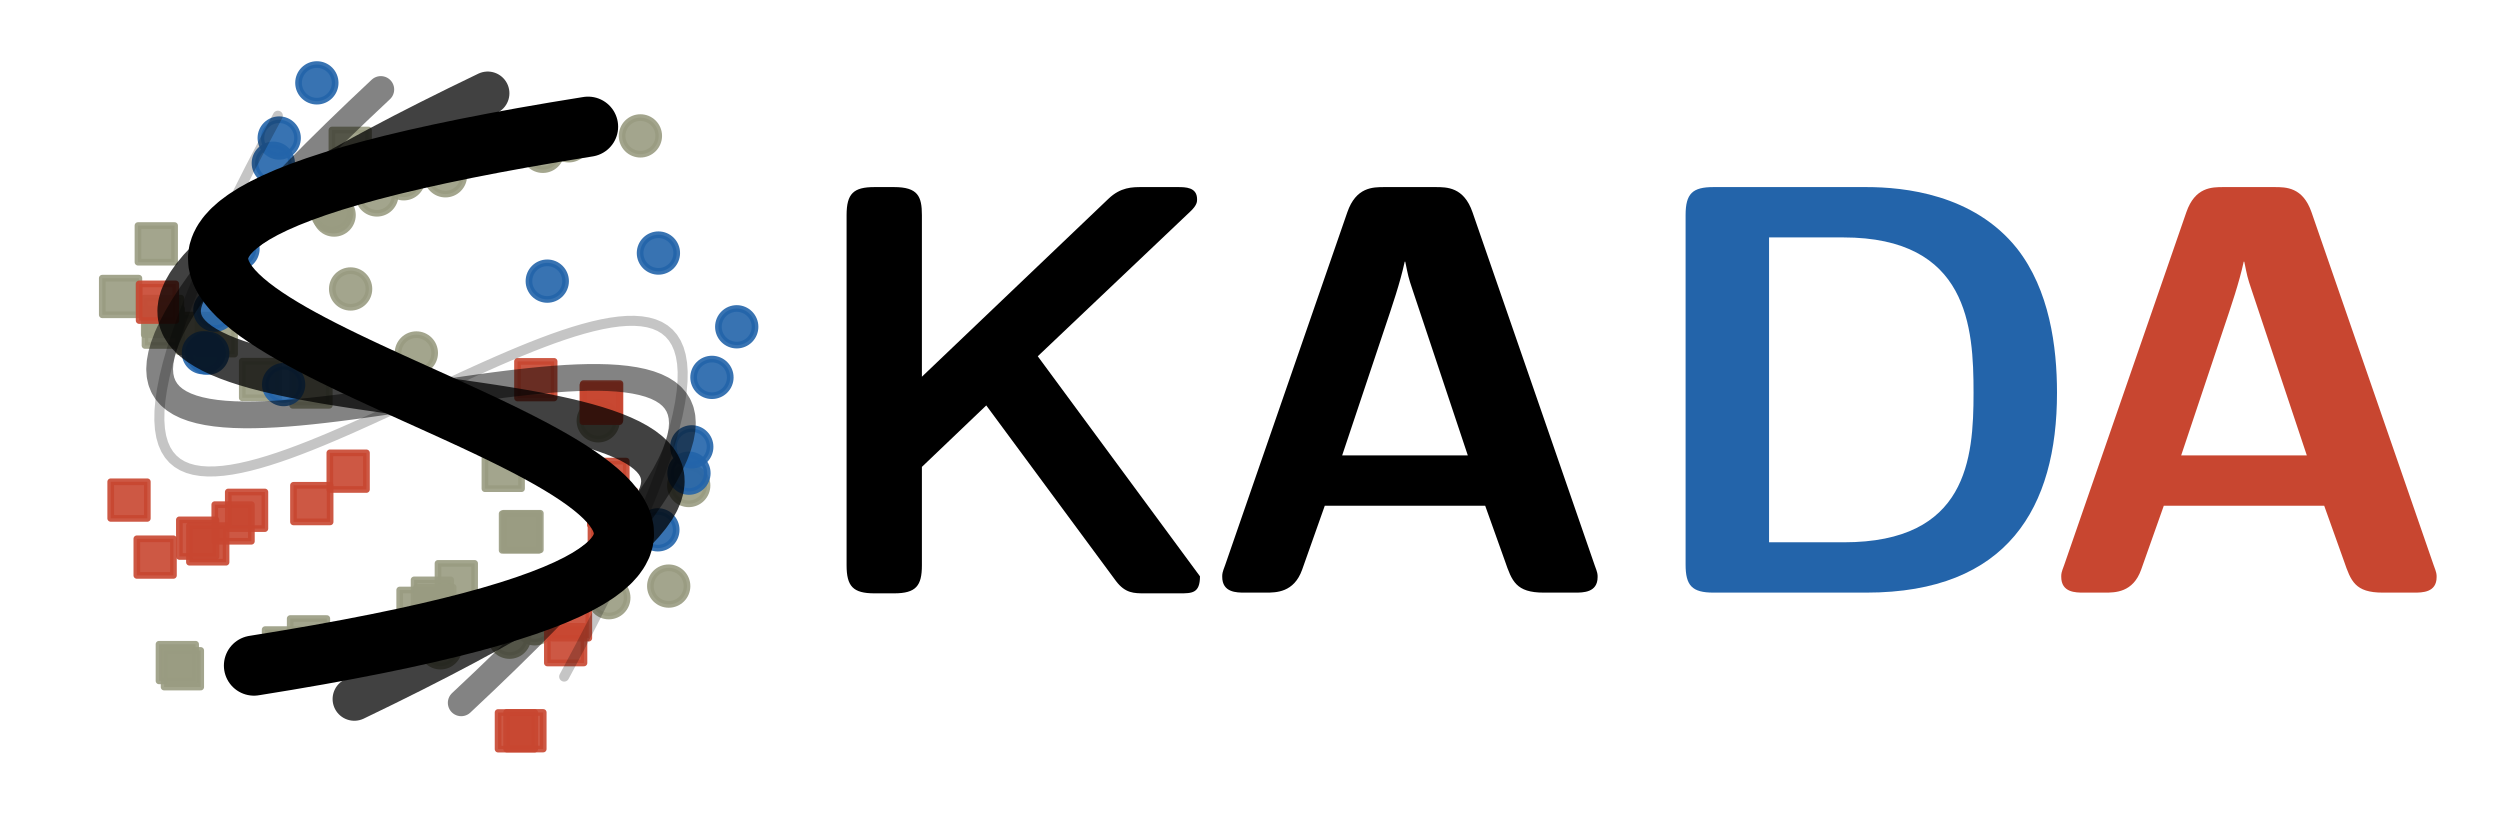 <?xml version="1.0" encoding="utf-8" standalone="no"?>
<!DOCTYPE svg PUBLIC "-//W3C//DTD SVG 1.1//EN"
  "http://www.w3.org/Graphics/SVG/1.1/DTD/svg11.dtd">
<svg xmlns:xlink="http://www.w3.org/1999/xlink" width="374.101pt" height="125.28pt" viewBox="0 0 374.101 125.28" xmlns="http://www.w3.org/2000/svg" version="1.1">
 <defs>
  <style type="text/css">*{stroke-linejoin: round; stroke-linecap: butt}</style>
 </defs>
 <g id="figure_1">
  <g id="patch_1">
   <path d="M 0 125.28 
L 374.101 125.28 
L 374.101 0 
L 0 0 
z
" style="fill: #ffffff"/>
  </g>
  <g id="axes_1">
   <g id="PathCollection_1">
    <defs>
     <path id="ma988bc5bbf" d="M 0 2.739 
C 0.726 2.739 1.423 2.45 1.936 1.936 
C 2.45 1.423 2.739 0.726 2.739 0 
C 2.739 -0.726 2.45 -1.423 1.936 -1.936 
C 1.423 -2.45 0.726 -2.739 0 -2.739 
C -0.726 -2.739 -1.423 -2.45 -1.936 -1.936 
C -2.45 -1.423 -2.739 -0.726 -2.739 0 
C -2.739 0.726 -2.45 1.423 -1.936 1.936 
C -1.423 2.45 -0.726 2.739 0 2.739 
z
" style="stroke: #999c81; stroke-opacity: 0.9"/>
    </defs>
    <g clip-path="url(#p32226e4f5d)">
     <use xlink:href="#ma988bc5bbf" x="89.521" y="62.97" style="fill: #999c81; fill-opacity: 0.9; stroke: #999c81; stroke-opacity: 0.9"/>
     <use xlink:href="#ma988bc5bbf" x="49.678" y="31.666" style="fill: #999c81; fill-opacity: 0.9; stroke: #999c81; stroke-opacity: 0.9"/>
     <use xlink:href="#ma988bc5bbf" x="91.104" y="89.442" style="fill: #999c81; fill-opacity: 0.9; stroke: #999c81; stroke-opacity: 0.9"/>
     <use xlink:href="#ma988bc5bbf" x="60.416" y="26.754" style="fill: #999c81; fill-opacity: 0.9; stroke: #999c81; stroke-opacity: 0.9"/>
     <use xlink:href="#ma988bc5bbf" x="66.659" y="26.305" style="fill: #999c81; fill-opacity: 0.9; stroke: #999c81; stroke-opacity: 0.9"/>
     <use xlink:href="#ma988bc5bbf" x="52.466" y="43.241" style="fill: #999c81; fill-opacity: 0.9; stroke: #999c81; stroke-opacity: 0.9"/>
     <use xlink:href="#ma988bc5bbf" x="100.066" y="87.703" style="fill: #999c81; fill-opacity: 0.9; stroke: #999c81; stroke-opacity: 0.9"/>
     <use xlink:href="#ma988bc5bbf" x="62.304" y="52.82" style="fill: #999c81; fill-opacity: 0.9; stroke: #999c81; stroke-opacity: 0.9"/>
     <use xlink:href="#ma988bc5bbf" x="95.83" y="20.336" style="fill: #999c81; fill-opacity: 0.9; stroke: #999c81; stroke-opacity: 0.9"/>
     <use xlink:href="#ma988bc5bbf" x="81.231" y="22.643" style="fill: #999c81; fill-opacity: 0.9; stroke: #999c81; stroke-opacity: 0.9"/>
     <use xlink:href="#ma988bc5bbf" x="49.998" y="32.182" style="fill: #999c81; fill-opacity: 0.9; stroke: #999c81; stroke-opacity: 0.9"/>
     <use xlink:href="#ma988bc5bbf" x="65.916" y="96.939" style="fill: #999c81; fill-opacity: 0.9; stroke: #999c81; stroke-opacity: 0.9"/>
     <use xlink:href="#ma988bc5bbf" x="85.124" y="21.071" style="fill: #999c81; fill-opacity: 0.9; stroke: #999c81; stroke-opacity: 0.9"/>
     <use xlink:href="#ma988bc5bbf" x="76.245" y="95.352" style="fill: #999c81; fill-opacity: 0.9; stroke: #999c81; stroke-opacity: 0.9"/>
     <use xlink:href="#ma988bc5bbf" x="80.02" y="93.347" style="fill: #999c81; fill-opacity: 0.9; stroke: #999c81; stroke-opacity: 0.9"/>
     <use xlink:href="#ma988bc5bbf" x="103.06" y="72.653" style="fill: #999c81; fill-opacity: 0.9; stroke: #999c81; stroke-opacity: 0.9"/>
     <use xlink:href="#ma988bc5bbf" x="56.396" y="29.173" style="fill: #999c81; fill-opacity: 0.9; stroke: #999c81; stroke-opacity: 0.9"/>
    </g>
   </g>
   <g id="PathCollection_2">
    <defs>
     <path id="m6946529ef2" d="M -2.739 2.739 
L 2.739 2.739 
L 2.739 -2.739 
L -2.739 -2.739 
z
" style="stroke: #999c81; stroke-opacity: 0.9"/>
    </defs>
    <g clip-path="url(#p32226e4f5d)">
     <use xlink:href="#m6946529ef2" x="29.473" y="49.884" style="fill: #999c81; fill-opacity: 0.9; stroke: #999c81; stroke-opacity: 0.9"/>
     <use xlink:href="#m6946529ef2" x="32.359" y="50.246" style="fill: #999c81; fill-opacity: 0.9; stroke: #999c81; stroke-opacity: 0.9"/>
     <use xlink:href="#m6946529ef2" x="62.551" y="91.029" style="fill: #999c81; fill-opacity: 0.9; stroke: #999c81; stroke-opacity: 0.9"/>
     <use xlink:href="#m6946529ef2" x="78.115" y="79.542" style="fill: #999c81; fill-opacity: 0.9; stroke: #999c81; stroke-opacity: 0.9"/>
     <use xlink:href="#m6946529ef2" x="23.386" y="36.493" style="fill: #999c81; fill-opacity: 0.9; stroke: #999c81; stroke-opacity: 0.9"/>
     <use xlink:href="#m6946529ef2" x="26.534" y="99.145" style="fill: #999c81; fill-opacity: 0.9; stroke: #999c81; stroke-opacity: 0.9"/>
     <use xlink:href="#m6946529ef2" x="42.414" y="96.956" style="fill: #999c81; fill-opacity: 0.9; stroke: #999c81; stroke-opacity: 0.9"/>
     <use xlink:href="#m6946529ef2" x="75.304" y="70.386" style="fill: #999c81; fill-opacity: 0.9; stroke: #999c81; stroke-opacity: 0.9"/>
     <use xlink:href="#m6946529ef2" x="18.043" y="44.365" style="fill: #999c81; fill-opacity: 0.9; stroke: #999c81; stroke-opacity: 0.9"/>
     <use xlink:href="#m6946529ef2" x="77.879" y="79.613" style="fill: #999c81; fill-opacity: 0.9; stroke: #999c81; stroke-opacity: 0.9"/>
     <use xlink:href="#m6946529ef2" x="38.992" y="56.789" style="fill: #999c81; fill-opacity: 0.9; stroke: #999c81; stroke-opacity: 0.9"/>
     <use xlink:href="#m6946529ef2" x="24.325" y="47.349" style="fill: #999c81; fill-opacity: 0.9; stroke: #999c81; stroke-opacity: 0.9"/>
     <use xlink:href="#m6946529ef2" x="68.283" y="87.043" style="fill: #999c81; fill-opacity: 0.9; stroke: #999c81; stroke-opacity: 0.9"/>
     <use xlink:href="#m6946529ef2" x="64.705" y="89.513" style="fill: #999c81; fill-opacity: 0.9; stroke: #999c81; stroke-opacity: 0.9"/>
     <use xlink:href="#m6946529ef2" x="65.069" y="90.607" style="fill: #999c81; fill-opacity: 0.9; stroke: #999c81; stroke-opacity: 0.9"/>
     <use xlink:href="#m6946529ef2" x="24.437" y="48.957" style="fill: #999c81; fill-opacity: 0.9; stroke: #999c81; stroke-opacity: 0.9"/>
     <use xlink:href="#m6946529ef2" x="46.535" y="57.911" style="fill: #999c81; fill-opacity: 0.9; stroke: #999c81; stroke-opacity: 0.9"/>
     <use xlink:href="#m6946529ef2" x="27.295" y="100.071" style="fill: #999c81; fill-opacity: 0.9; stroke: #999c81; stroke-opacity: 0.9"/>
     <use xlink:href="#m6946529ef2" x="52.408" y="22.197" style="fill: #999c81; fill-opacity: 0.9; stroke: #999c81; stroke-opacity: 0.9"/>
     <use xlink:href="#m6946529ef2" x="46.165" y="95.3" style="fill: #999c81; fill-opacity: 0.9; stroke: #999c81; stroke-opacity: 0.9"/>
    </g>
   </g>
   <g id="PathCollection_3">
    <defs>
     <path id="m6a05965378" d="M 0 2.739 
C 0.726 2.739 1.423 2.45 1.936 1.936 
C 2.45 1.423 2.739 0.726 2.739 0 
C 2.739 -0.726 2.45 -1.423 1.936 -1.936 
C 1.423 -2.45 0.726 -2.739 0 -2.739 
C -0.726 -2.739 -1.423 -2.45 -1.936 -1.936 
C -2.45 -1.423 -2.739 -0.726 -2.739 0 
C -2.739 0.726 -2.45 1.423 -1.936 1.936 
C -1.423 2.45 -0.726 2.739 0 2.739 
z
" style="stroke: #2364aa; stroke-opacity: 0.9"/>
    </defs>
    <g clip-path="url(#p32226e4f5d)">
     <use xlink:href="#m6a05965378" x="81.894" y="42.069" style="fill: #2364aa; fill-opacity: 0.9; stroke: #2364aa; stroke-opacity: 0.9"/>
     <use xlink:href="#m6a05965378" x="30.436" y="52.784" style="fill: #2364aa; fill-opacity: 0.9; stroke: #2364aa; stroke-opacity: 0.9"/>
     <use xlink:href="#m6a05965378" x="106.536" y="56.472" style="fill: #2364aa; fill-opacity: 0.9; stroke: #2364aa; stroke-opacity: 0.9"/>
     <use xlink:href="#m6a05965378" x="32.348" y="42.05" style="fill: #2364aa; fill-opacity: 0.9; stroke: #2364aa; stroke-opacity: 0.9"/>
     <use xlink:href="#m6a05965378" x="35.615" y="37.224" style="fill: #2364aa; fill-opacity: 0.9; stroke: #2364aa; stroke-opacity: 0.9"/>
     <use xlink:href="#m6a05965378" x="42.443" y="57.55" style="fill: #2364aa; fill-opacity: 0.9; stroke: #2364aa; stroke-opacity: 0.9"/>
     <use xlink:href="#m6a05965378" x="110.245" y="48.902" style="fill: #2364aa; fill-opacity: 0.9; stroke: #2364aa; stroke-opacity: 0.9"/>
     <use xlink:href="#m6a05965378" x="56.805" y="55.991" style="fill: #2364aa; fill-opacity: 0.9; stroke: #2364aa; stroke-opacity: 0.9"/>
     <use xlink:href="#m6a05965378" x="47.415" y="12.4" style="fill: #2364aa; fill-opacity: 0.9; stroke: #2364aa; stroke-opacity: 0.9"/>
     <use xlink:href="#m6a05965378" x="40.9" y="24.424" style="fill: #2364aa; fill-opacity: 0.9; stroke: #2364aa; stroke-opacity: 0.9"/>
     <use xlink:href="#m6a05965378" x="31.085" y="52.853" style="fill: #2364aa; fill-opacity: 0.9; stroke: #2364aa; stroke-opacity: 0.9"/>
     <use xlink:href="#m6a05965378" x="98.445" y="79.284" style="fill: #2364aa; fill-opacity: 0.9; stroke: #2364aa; stroke-opacity: 0.9"/>
     <use xlink:href="#m6a05965378" x="41.781" y="20.655" style="fill: #2364aa; fill-opacity: 0.9; stroke: #2364aa; stroke-opacity: 0.9"/>
     <use xlink:href="#m6a05965378" x="103.095" y="70.804" style="fill: #2364aa; fill-opacity: 0.9; stroke: #2364aa; stroke-opacity: 0.9"/>
     <use xlink:href="#m6a05965378" x="103.517" y="66.867" style="fill: #2364aa; fill-opacity: 0.9; stroke: #2364aa; stroke-opacity: 0.9"/>
     <use xlink:href="#m6a05965378" x="98.525" y="37.867" style="fill: #2364aa; fill-opacity: 0.9; stroke: #2364aa; stroke-opacity: 0.9"/>
     <use xlink:href="#m6a05965378" x="32.152" y="46.409" style="fill: #2364aa; fill-opacity: 0.9; stroke: #2364aa; stroke-opacity: 0.9"/>
    </g>
   </g>
   <g id="PathCollection_4">
    <defs>
     <path id="m84e15b08bc" d="M -2.739 2.739 
L 2.739 2.739 
L 2.739 -2.739 
L -2.739 -2.739 
z
" style="stroke: #c84630; stroke-opacity: 0.9"/>
    </defs>
    <g clip-path="url(#p32226e4f5d)">
     <use xlink:href="#m84e15b08bc" x="34.878" y="78.256" style="fill: #c84630; fill-opacity: 0.9; stroke: #c84630; stroke-opacity: 0.9"/>
     <use xlink:href="#m84e15b08bc" x="36.898" y="76.36" style="fill: #c84630; fill-opacity: 0.9; stroke: #c84630; stroke-opacity: 0.9"/>
     <use xlink:href="#m84e15b08bc" x="91.174" y="78.269" style="fill: #c84630; fill-opacity: 0.9; stroke: #c84630; stroke-opacity: 0.9"/>
     <use xlink:href="#m84e15b08bc" x="90.033" y="60.145" style="fill: #c84630; fill-opacity: 0.9; stroke: #c84630; stroke-opacity: 0.9"/>
     <use xlink:href="#m84e15b08bc" x="19.306" y="74.833" style="fill: #c84630; fill-opacity: 0.9; stroke: #c84630; stroke-opacity: 0.9"/>
     <use xlink:href="#m84e15b08bc" x="77.273" y="109.359" style="fill: #c84630; fill-opacity: 0.9; stroke: #c84630; stroke-opacity: 0.9"/>
     <use xlink:href="#m84e15b08bc" x="84.646" y="96.468" style="fill: #c84630; fill-opacity: 0.9; stroke: #c84630; stroke-opacity: 0.9"/>
     <use xlink:href="#m84e15b08bc" x="80.18" y="56.817" style="fill: #c84630; fill-opacity: 0.9; stroke: #c84630; stroke-opacity: 0.9"/>
     <use xlink:href="#m84e15b08bc" x="23.215" y="83.364" style="fill: #c84630; fill-opacity: 0.9; stroke: #c84630; stroke-opacity: 0.9"/>
     <use xlink:href="#m84e15b08bc" x="89.958" y="60.359" style="fill: #c84630; fill-opacity: 0.9; stroke: #c84630; stroke-opacity: 0.9"/>
     <use xlink:href="#m84e15b08bc" x="46.658" y="75.359" style="fill: #c84630; fill-opacity: 0.9; stroke: #c84630; stroke-opacity: 0.9"/>
     <use xlink:href="#m84e15b08bc" x="29.581" y="80.528" style="fill: #c84630; fill-opacity: 0.9; stroke: #c84630; stroke-opacity: 0.9"/>
     <use xlink:href="#m84e15b08bc" x="90.972" y="71.738" style="fill: #c84630; fill-opacity: 0.9; stroke: #c84630; stroke-opacity: 0.9"/>
     <use xlink:href="#m84e15b08bc" x="91.082" y="75.805" style="fill: #c84630; fill-opacity: 0.9; stroke: #c84630; stroke-opacity: 0.9"/>
     <use xlink:href="#m84e15b08bc" x="92.275" y="76.182" style="fill: #c84630; fill-opacity: 0.9; stroke: #c84630; stroke-opacity: 0.9"/>
     <use xlink:href="#m84e15b08bc" x="31.087" y="81.391" style="fill: #c84630; fill-opacity: 0.9; stroke: #c84630; stroke-opacity: 0.9"/>
     <use xlink:href="#m84e15b08bc" x="52.096" y="70.507" style="fill: #c84630; fill-opacity: 0.9; stroke: #c84630; stroke-opacity: 0.9"/>
     <use xlink:href="#m84e15b08bc" x="78.549" y="109.347" style="fill: #c84630; fill-opacity: 0.9; stroke: #c84630; stroke-opacity: 0.9"/>
     <use xlink:href="#m84e15b08bc" x="23.559" y="45.223" style="fill: #c84630; fill-opacity: 0.9; stroke: #c84630; stroke-opacity: 0.9"/>
     <use xlink:href="#m84e15b08bc" x="85.368" y="92.754" style="fill: #c84630; fill-opacity: 0.9; stroke: #c84630; stroke-opacity: 0.9"/>
    </g>
   </g>
   <g id="line2d_1">
    <path d="M 38.002 99.6 
L 42.985 98.785 
L 47.694 97.971 
L 52.135 97.156 
L 56.313 96.342 
L 60.233 95.527 
L 63.902 94.713 
L 67.325 93.898 
L 70.508 93.084 
L 73.456 92.269 
L 76.175 91.455 
L 78.671 90.64 
L 80.949 89.825 
L 83.016 89.011 
L 84.876 88.196 
L 86.535 87.382 
L 87.999 86.567 
L 89.274 85.753 
L 90.365 84.938 
L 91.278 84.124 
L 92.018 83.309 
L 92.592 82.495 
L 93.005 81.68 
L 93.262 80.865 
L 93.37 80.051 
L 93.333 79.236 
L 93.158 78.422 
L 92.849 77.607 
L 92.414 76.793 
L 91.857 75.978 
L 91.185 75.164 
L 90.402 74.349 
L 89.514 73.535 
L 88.527 72.72 
L 87.448 71.905 
L 86.28 71.091 
L 85.031 70.276 
L 83.705 69.462 
L 82.309 68.647 
L 80.847 67.833 
L 79.327 67.018 
L 77.752 66.204 
L 76.13 65.389 
L 74.465 64.575 
L 72.763 63.76 
L 71.031 62.945 
L 69.272 62.131 
L 67.494 61.316 
L 65.702 60.502 
L 63.902 59.687 
L 62.098 58.873 
L 60.298 58.058 
L 58.506 57.244 
L 56.728 56.429 
L 54.969 55.615 
L 53.237 54.8 
L 51.535 53.985 
L 49.87 53.171 
L 48.248 52.356 
L 46.673 51.542 
L 45.153 50.727 
L 43.691 49.913 
L 42.295 49.098 
L 40.969 48.284 
L 39.72 47.469 
L 38.552 46.655 
L 37.473 45.84 
L 36.486 45.025 
L 35.598 44.211 
L 34.815 43.396 
L 34.143 42.582 
L 33.586 41.767 
L 33.151 40.953 
L 32.842 40.138 
L 32.667 39.324 
L 32.63 38.509 
L 32.738 37.695 
L 32.995 36.88 
L 33.408 36.065 
L 33.982 35.251 
L 34.722 34.436 
L 35.635 33.622 
L 36.726 32.807 
L 38.001 31.993 
L 39.465 31.178 
L 41.124 30.364 
L 42.984 29.549 
L 45.051 28.735 
L 47.329 27.92 
L 49.825 27.105 
L 52.544 26.291 
L 55.492 25.476 
L 58.675 24.662 
L 62.098 23.847 
L 65.767 23.033 
L 69.687 22.218 
L 73.865 21.404 
L 78.306 20.589 
L 83.015 19.775 
L 87.998 18.96 
" clip-path="url(#p32226e4f5d)" style="fill: none; stroke: #000000; stroke-width: 9; stroke-linecap: round"/>
   </g>
   <g id="line2d_2">
    <path d="M 53.02 104.604 
L 57.48 102.438 
L 61.68 100.349 
L 65.625 98.335 
L 69.32 96.394 
L 72.77 94.525 
L 75.98 92.727 
L 78.957 90.997 
L 81.705 89.334 
L 84.231 87.736 
L 86.538 86.202 
L 88.633 84.731 
L 90.521 83.321 
L 92.208 81.969 
L 93.698 80.675 
L 94.997 79.438 
L 96.111 78.254 
L 97.045 77.124 
L 97.804 76.045 
L 98.394 75.015 
L 98.819 74.034 
L 99.086 73.099 
L 99.2 72.209 
L 99.166 71.362 
L 98.989 70.558 
L 98.676 69.793 
L 98.23 69.068 
L 97.659 68.379 
L 96.966 67.726 
L 96.158 67.106 
L 95.239 66.52 
L 94.216 65.963 
L 93.093 65.437 
L 91.876 64.937 
L 90.571 64.464 
L 89.182 64.015 
L 87.715 63.589 
L 86.175 63.184 
L 84.569 62.799 
L 82.9 62.433 
L 81.175 62.082 
L 79.399 61.747 
L 77.577 61.425 
L 75.715 61.115 
L 73.818 60.816 
L 71.892 60.525 
L 69.941 60.241 
L 67.971 59.962 
L 65.988 59.688 
L 63.997 59.416 
L 62.003 59.144 
L 60.012 58.872 
L 58.029 58.598 
L 56.059 58.319 
L 54.108 58.035 
L 52.182 57.744 
L 50.285 57.445 
L 48.423 57.135 
L 46.601 56.813 
L 44.825 56.478 
L 43.1 56.127 
L 41.431 55.761 
L 39.825 55.376 
L 38.285 54.971 
L 36.818 54.545 
L 35.429 54.096 
L 34.124 53.623 
L 32.907 53.123 
L 31.784 52.597 
L 30.761 52.04 
L 29.842 51.453 
L 29.034 50.834 
L 28.341 50.181 
L 27.77 49.492 
L 27.324 48.767 
L 27.011 48.002 
L 26.834 47.198 
L 26.8 46.351 
L 26.914 45.461 
L 27.181 44.526 
L 27.606 43.545 
L 28.196 42.515 
L 28.955 41.436 
L 29.889 40.306 
L 31.003 39.122 
L 32.302 37.885 
L 33.792 36.591 
L 35.479 35.239 
L 37.367 33.829 
L 39.462 32.358 
L 41.769 30.824 
L 44.295 29.226 
L 47.043 27.563 
L 50.02 25.833 
L 53.23 24.035 
L 56.68 22.166 
L 60.375 20.225 
L 64.32 18.211 
L 68.52 16.122 
L 72.98 13.956 
" clip-path="url(#p32226e4f5d)" style="fill: none; stroke: #000000; stroke-opacity: 0.743; stroke-width: 6.5; stroke-linecap: round"/>
   </g>
   <g id="line2d_3">
    <path d="M 69.015 105.171 
L 72.516 101.867 
L 75.796 98.708 
L 78.858 95.691 
L 81.708 92.814 
L 84.35 90.074 
L 86.788 87.467 
L 89.027 84.991 
L 91.072 82.642 
L 92.927 80.418 
L 94.597 78.315 
L 96.086 76.331 
L 97.399 74.462 
L 98.541 72.706 
L 99.515 71.06 
L 100.328 69.52 
L 100.982 68.084 
L 101.483 66.748 
L 101.836 65.51 
L 102.045 64.366 
L 102.114 63.314 
L 102.048 62.35 
L 101.852 61.472 
L 101.53 60.677 
L 101.086 59.961 
L 100.527 59.321 
L 99.855 58.755 
L 99.075 58.26 
L 98.193 57.832 
L 97.213 57.469 
L 96.138 57.167 
L 94.975 56.924 
L 93.727 56.736 
L 92.398 56.601 
L 90.995 56.515 
L 89.52 56.476 
L 87.979 56.48 
L 86.377 56.525 
L 84.717 56.607 
L 83.005 56.724 
L 81.244 56.872 
L 79.44 57.049 
L 77.598 57.252 
L 75.721 57.477 
L 73.814 57.721 
L 71.882 57.982 
L 69.93 58.256 
L 67.961 58.541 
L 65.981 58.834 
L 63.995 59.131 
L 62.005 59.429 
L 60.019 59.726 
L 58.039 60.019 
L 56.07 60.304 
L 54.118 60.578 
L 52.186 60.839 
L 50.279 61.083 
L 48.402 61.308 
L 46.56 61.511 
L 44.756 61.688 
L 42.995 61.836 
L 41.283 61.953 
L 39.623 62.035 
L 38.021 62.08 
L 36.48 62.084 
L 35.005 62.045 
L 33.602 61.959 
L 32.273 61.824 
L 31.025 61.636 
L 29.862 61.393 
L 28.787 61.091 
L 27.807 60.728 
L 26.925 60.3 
L 26.145 59.805 
L 25.473 59.239 
L 24.914 58.599 
L 24.47 57.883 
L 24.148 57.088 
L 23.952 56.21 
L 23.886 55.246 
L 23.955 54.194 
L 24.164 53.05 
L 24.517 51.812 
L 25.018 50.476 
L 25.672 49.04 
L 26.485 47.5 
L 27.459 45.854 
L 28.601 44.098 
L 29.914 42.229 
L 31.403 40.245 
L 33.073 38.142 
L 34.928 35.918 
L 36.973 33.569 
L 39.212 31.093 
L 41.65 28.486 
L 44.292 25.746 
L 47.142 22.869 
L 50.204 19.852 
L 53.484 16.693 
L 56.985 13.389 
" clip-path="url(#p32226e4f5d)" style="fill: none; stroke: #000000; stroke-opacity: 0.486; stroke-width: 4; stroke-linecap: round"/>
   </g>
   <g id="line2d_4">
    <path d="M 84.421 101.246 
L 86.62 97.126 
L 88.659 93.206 
L 90.539 89.483 
L 92.265 85.951 
L 93.84 82.607 
L 95.267 79.448 
L 96.55 76.468 
L 97.691 73.663 
L 98.694 71.03 
L 99.563 68.564 
L 100.3 66.262 
L 100.91 64.118 
L 101.395 62.129 
L 101.758 60.292 
L 102.004 58.6 
L 102.135 57.052 
L 102.155 55.641 
L 102.067 54.365 
L 101.874 53.219 
L 101.579 52.199 
L 101.187 51.301 
L 100.7 50.521 
L 100.122 49.854 
L 99.455 49.297 
L 98.704 48.845 
L 97.871 48.494 
L 96.961 48.241 
L 95.975 48.08 
L 94.918 48.008 
L 93.793 48.021 
L 92.604 48.114 
L 91.352 48.284 
L 90.043 48.526 
L 88.679 48.837 
L 87.263 49.211 
L 85.799 49.645 
L 84.29 50.135 
L 82.74 50.676 
L 81.151 51.266 
L 79.528 51.898 
L 77.873 52.57 
L 76.189 53.277 
L 74.481 54.014 
L 72.751 54.779 
L 71.003 55.566 
L 69.24 56.372 
L 67.466 57.193 
L 65.683 58.024 
L 63.895 58.86 
L 62.105 59.7 
L 60.317 60.536 
L 58.534 61.367 
L 56.76 62.188 
L 54.997 62.994 
L 53.249 63.781 
L 51.519 64.546 
L 49.811 65.283 
L 48.127 65.99 
L 46.472 66.662 
L 44.849 67.294 
L 43.26 67.884 
L 41.71 68.425 
L 40.201 68.915 
L 38.737 69.349 
L 37.321 69.723 
L 35.957 70.034 
L 34.648 70.276 
L 33.396 70.446 
L 32.207 70.539 
L 31.082 70.552 
L 30.025 70.48 
L 29.039 70.319 
L 28.129 70.066 
L 27.296 69.715 
L 26.545 69.263 
L 25.878 68.706 
L 25.3 68.039 
L 24.813 67.259 
L 24.421 66.361 
L 24.126 65.341 
L 23.933 64.195 
L 23.845 62.919 
L 23.865 61.508 
L 23.996 59.96 
L 24.242 58.268 
L 24.605 56.431 
L 25.09 54.442 
L 25.7 52.298 
L 26.437 49.996 
L 27.306 47.53 
L 28.309 44.897 
L 29.45 42.092 
L 30.733 39.112 
L 32.16 35.953 
L 33.735 32.609 
L 35.461 29.077 
L 37.341 25.354 
L 39.38 21.434 
L 41.579 17.314 
" clip-path="url(#p32226e4f5d)" style="fill: none; stroke: #000000; stroke-opacity: 0.229; stroke-width: 1.5; stroke-linecap: round"/>
   </g>
   <g id="line2d_5">
    <path d="M 38.002 99.6 
L 42.985 98.785 
L 47.694 97.971 
L 52.135 97.156 
L 56.313 96.342 
L 60.233 95.527 
L 63.902 94.713 
L 67.325 93.898 
L 70.508 93.084 
L 73.456 92.269 
L 76.175 91.455 
L 78.671 90.64 
L 80.949 89.825 
L 83.016 89.011 
L 84.876 88.196 
L 86.535 87.382 
L 87.999 86.567 
L 89.274 85.753 
L 90.365 84.938 
L 91.278 84.124 
L 92.018 83.309 
L 92.592 82.495 
L 93.005 81.68 
L 93.262 80.865 
L 93.37 80.051 
L 93.333 79.236 
L 93.158 78.422 
L 92.849 77.607 
L 92.414 76.793 
L 91.857 75.978 
L 91.185 75.164 
L 90.402 74.349 
L 89.514 73.535 
L 88.527 72.72 
L 87.448 71.905 
L 86.28 71.091 
L 85.031 70.276 
L 83.705 69.462 
L 82.309 68.647 
L 80.847 67.833 
L 79.327 67.018 
L 77.752 66.204 
L 76.13 65.389 
L 74.465 64.575 
L 72.763 63.76 
L 71.031 62.945 
L 69.272 62.131 
L 67.494 61.316 
L 65.702 60.502 
L 63.902 59.687 
L 62.098 58.873 
L 60.298 58.058 
L 58.506 57.244 
L 56.728 56.429 
L 54.969 55.615 
L 53.237 54.8 
L 51.535 53.985 
L 49.87 53.171 
L 48.248 52.356 
L 46.673 51.542 
L 45.153 50.727 
L 43.691 49.913 
L 42.295 49.098 
L 40.969 48.284 
L 39.72 47.469 
L 38.552 46.655 
L 37.473 45.84 
L 36.486 45.025 
L 35.598 44.211 
L 34.815 43.396 
L 34.143 42.582 
L 33.586 41.767 
L 33.151 40.953 
L 32.842 40.138 
L 32.667 39.324 
L 32.63 38.509 
L 32.738 37.695 
L 32.995 36.88 
L 33.408 36.065 
L 33.982 35.251 
L 34.722 34.436 
L 35.635 33.622 
L 36.726 32.807 
L 38.001 31.993 
L 39.465 31.178 
L 41.124 30.364 
L 42.984 29.549 
L 45.051 28.735 
L 47.329 27.92 
L 49.825 27.105 
L 52.544 26.291 
L 55.492 25.476 
L 58.675 24.662 
L 62.098 23.847 
L 65.767 23.033 
L 69.687 22.218 
L 73.865 21.404 
L 78.306 20.589 
L 83.015 19.775 
L 87.998 18.96 
" clip-path="url(#p32226e4f5d)" style="fill: none; stroke: #000000; stroke-width: 2; stroke-linecap: round"/>
   </g>
   <g id="text_1">
    <!-- \bf\textsf{K} -->
    <g transform="translate(118.8 88.68) scale(0.85 -0.85)">
     <defs>
      <path id="CMSSBX10-4b" d="M 2694 2611 
L 4378 4209 
C 4454 4280 4454 4319 4454 4345 
C 4454 4480 4326 4480 4237 4480 
L 3846 4480 
C 3738 4480 3610 4480 3475 4351 
L 1414 2385 
L 1414 4170 
C 1414 4377 1370 4480 1107 4480 
L 890 4480 
C 659 4480 582 4409 582 4170 
L 582 302 
C 582 70 653 -8 890 -8 
L 1107 -8 
C 1350 -8 1414 76 1414 302 
L 1414 1389 
L 2125 2068 
L 3558 128 
C 3661 -8 3757 -8 3878 -8 
L 4262 -8 
C 4397 -8 4486 -8 4486 180 
L 2694 2611 
z
" transform="scale(0.016)"/>
     </defs>
     <use xlink:href="#CMSSBX10-4b" transform="scale(0.996)"/>
    </g>
   </g>
   <g id="text_2">
    <!-- \bf\textsf{A} -->
    <g transform="translate(179.25 88.68) scale(0.85 -0.85)">
     <defs>
      <path id="CMSSBX10-41" d="M 3034 4202 
C 2938 4480 2752 4480 2624 4480 
L 2061 4480 
C 1933 4480 1747 4480 1651 4202 
L 301 303 
C 269 220 269 207 269 175 
C 269 0 429 0 518 0 
L 749 0 
C 864 0 1062 0 1152 254 
L 1402 960 
L 3174 960 
L 3392 350 
C 3469 127 3514 0 3821 0 
L 4166 0 
C 4256 0 4416 0 4416 172 
C 4416 204 4416 217 4384 301 
L 3034 4202 
z
M 2054 2891 
C 2150 3176 2234 3422 2285 3656 
L 2291 3656 
C 2323 3501 2323 3488 2374 3338 
L 2982 1516 
L 1594 1516 
L 2054 2891 
z
" transform="scale(0.016)"/>
     </defs>
     <use xlink:href="#CMSSBX10-41" transform="scale(0.996)"/>
    </g>
   </g>
   <g id="text_3">
    <!-- \bf\textsf{D} -->
    <g style="fill: #2364aa" transform="translate(244.35 88.68) scale(0.85 -0.85)">
     <defs>
      <path id="CMSSBX10-44" d="M 890 4480 
C 659 4480 582 4409 582 4171 
L 582 309 
C 582 78 653 0 890 0 
L 2579 0 
C 4141 0 4685 942 4685 2208 
C 4685 2718 4602 3344 4243 3802 
C 3763 4403 2995 4480 2579 4480 
L 890 4480 
z
M 1504 556 
L 1504 3924 
L 2323 3924 
C 3706 3924 3763 2930 3763 2208 
C 3763 1479 3693 556 2330 556 
L 1504 556 
z
" transform="scale(0.016)"/>
     </defs>
     <use xlink:href="#CMSSBX10-44" transform="scale(0.996)"/>
    </g>
   </g>
   <g id="text_4">
    <!-- \bf\textsf{A} -->
    <g style="fill: #c84630" transform="translate(304.8 88.68) scale(0.85 -0.85)">
     <use xlink:href="#CMSSBX10-41" transform="scale(0.996)"/>
    </g>
   </g>
  </g>
 </g>
 <defs>
  <clipPath id="p32226e4f5d">
   <rect x="7.2" y="7.2" width="111.6" height="110.88"/>
  </clipPath>
 </defs>
</svg>
